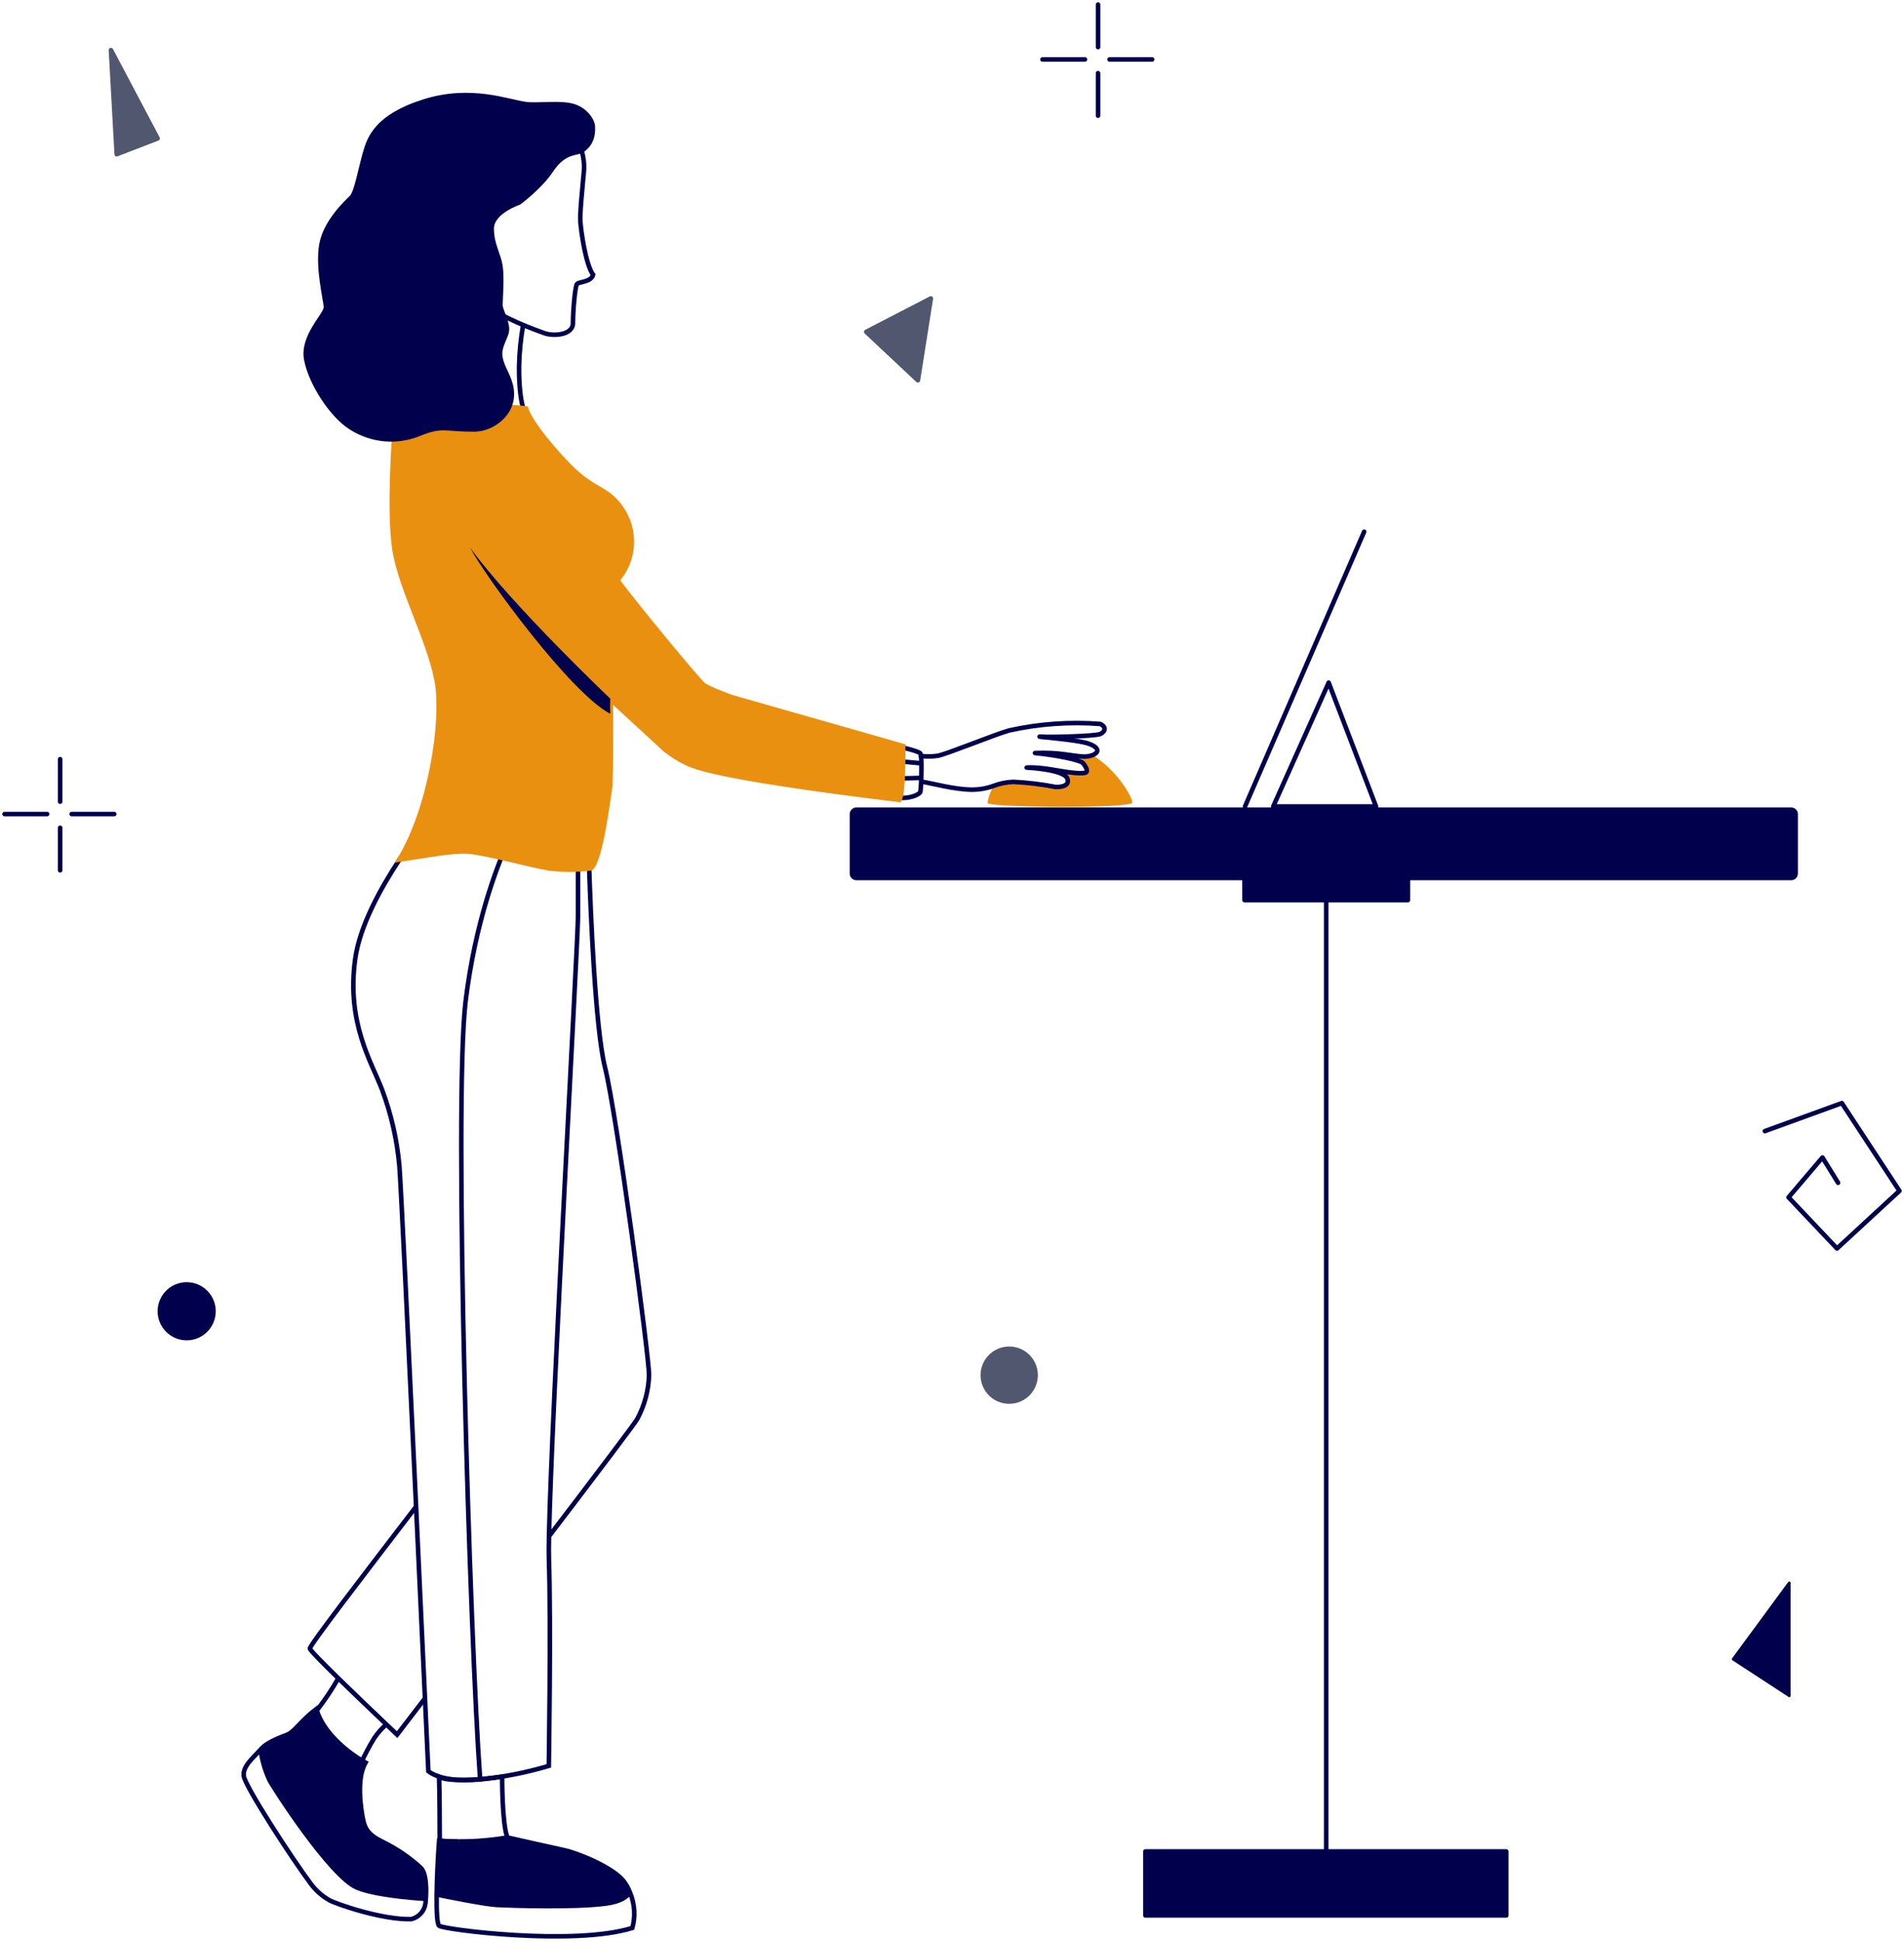 <svg width="418" height="426" viewBox="0 0 418 426" fill="none" xmlns="http://www.w3.org/2000/svg">
<path d="M241.062 10.335V1" stroke="#00004D" stroke-linecap="round" stroke-linejoin="round"/>
<path d="M241.062 25.396V16.061" stroke="#00004D" stroke-linecap="round" stroke-linejoin="round"/>
<path d="M238.195 13.048H228.859" stroke="#00004D" stroke-linecap="round" stroke-linejoin="round"/>
<path d="M252.932 13.048H243.597" stroke="#00004D" stroke-linecap="round" stroke-linejoin="round"/>
<path d="M13.202 175.963V166.628" stroke="#00004D" stroke-linecap="round" stroke-linejoin="round"/>
<path d="M13.202 191.023V181.688" stroke="#00004D" stroke-linecap="round" stroke-linejoin="round"/>
<path d="M10.335 178.675H1" stroke="#00004D" stroke-linecap="round" stroke-linejoin="round"/>
<path d="M25.073 178.675H15.738" stroke="#00004D" stroke-linecap="round" stroke-linejoin="round"/>
<path d="M34.602 30.382L25.62 33.849L24.36 11L34.602 30.382Z" fill="#51576F" stroke="#51576F" stroke-linejoin="round"/>
<path d="M40.983 294.187C37.459 294.187 34.602 291.329 34.602 287.805C34.602 284.28 37.459 281.423 40.983 281.423C44.508 281.423 47.365 284.28 47.365 287.805C47.365 291.329 44.508 294.187 40.983 294.187Z" fill="#00004D"/>
<path d="M221.56 307.621C218.361 307.621 215.769 305.029 215.769 301.83C215.769 298.632 218.361 296.039 221.56 296.039C224.758 296.039 227.351 298.632 227.351 301.83C227.351 305.029 224.758 307.621 221.56 307.621Z" fill="#51576F" stroke="#51576F" stroke-miterlimit="10"/>
<path d="M204.353 65.509L201.516 83.473L190.171 72.837L204.353 65.509Z" fill="#51576F" stroke="#51576F" stroke-linejoin="round"/>
<path d="M387.455 248.265L404.355 242.119L417 261.381L403.291 274.028L392.653 262.801L400.1 254.057L403.528 259.611" stroke="#00004D" stroke-linecap="round" stroke-linejoin="round"/>
<path d="M392.812 347.422L380.502 364.164L392.812 372.2V347.422Z" fill="#00004D" stroke="#00004D" stroke-width="0.6" stroke-linejoin="round"/>
<path d="M69.537 375.444C69.494 375.334 69.458 375.219 69.427 375.104C66.067 377.659 64.653 380.098 63.077 380.732C61.5 381.366 58.662 382.308 57.243 383.962C57.177 384.041 57.109 384.12 57.032 384.2L57.037 384.205C57.348 386.455 57.989 388.646 58.94 390.709C59.481 391.941 72.326 411.965 78.265 414.477C82.127 416.111 90.223 416.776 93.472 416.983C93.602 415.349 93.755 411.332 92.384 409.967C89.863 407.663 87.024 405.734 83.954 404.239C80.8 402.715 80.09 401.297 79.697 399.324C79.304 397.352 78.125 390.501 80.252 386.88C80.252 386.88 79.964 386.727 79.48 386.434C77.345 385.136 71.388 381.109 69.537 375.444Z" fill="#00004D"/>
<path d="M93.473 416.979C93.603 415.345 93.756 411.328 92.385 409.963C89.864 407.659 87.025 405.73 83.954 404.235C80.8 402.711 80.091 401.293 79.698 399.32C79.305 397.348 78.126 390.497 80.253 386.876C80.253 386.876 79.965 386.723 79.481 386.43C77.348 385.137 71.391 381.11 69.541 375.445C69.497 375.334 69.461 375.22 69.43 375.105C66.07 377.659 64.656 380.098 63.08 380.733C61.503 381.367 58.665 382.309 57.246 383.963C57.18 384.042 57.112 384.121 57.036 384.2C55.593 385.802 53.278 387.656 53.508 389.775C53.746 392.003 64.043 407.863 68.218 413.442C69.309 414.921 70.699 416.156 72.297 417.066C73.571 417.818 83.723 421.389 90.26 421.23C91.089 421.042 91.839 420.6 92.404 419.965C92.97 419.33 93.323 418.534 93.414 417.689C93.414 417.689 93.444 417.415 93.473 416.979Z" stroke="#00004D" stroke-miterlimit="10"/>
<path d="M93.473 416.979C90.223 416.773 82.128 416.107 78.266 414.473C72.327 411.961 59.479 391.937 58.94 390.705C57.99 388.642 57.349 386.451 57.038 384.201" stroke="#00004D" stroke-width="0.605" stroke-miterlimit="10"/>
<path d="M74.273 368.365C72.862 370.833 71.28 373.198 69.537 375.444C69.245 375.823 69.072 376.038 69.072 376.038" stroke="#00004D" stroke-miterlimit="10"/>
<path d="M84.817 378.488C83.779 379.393 82.867 380.432 82.104 381.579C81.107 383.199 79.995 385.38 79.478 386.429C79.281 386.813 79.171 387.048 79.171 387.048" stroke="#00004D" stroke-miterlimit="10"/>
<path d="M95.864 416.031H95.87C98.352 416.539 106.491 418.178 109.088 418.312C112.161 418.47 126.184 418.94 133.119 417.995C136.249 417.568 137.711 416.548 138.367 415.555H138.372C138.009 414.544 137.485 413.599 136.819 412.756C134.313 409.751 126.855 406.732 123.899 406.098C121.105 405.503 111.399 403.304 111.399 403.304C111.394 403.304 111.389 403.306 111.384 403.309C109.267 404.219 104.387 404.296 100.797 404.21H100.74C99.494 404.21 98.214 404.166 96.944 404.051C96.88 404.051 96.816 404.046 96.752 404.037C96.725 404.038 96.699 404.036 96.673 404.032C96.587 404.027 96.539 404.023 96.539 404.023V404.018C96.492 404.017 96.446 404.014 96.4 404.008C96.152 407.322 95.903 412.124 95.864 416.031Z" fill="#00004D"/>
<path d="M96.674 404.034C96.588 404.029 96.54 404.024 96.54 404.024V404.019C96.54 403.737 96.52 392.943 96.401 390.024C99.593 391.563 110.238 389.957 110.238 389.957C110.238 389.957 110.199 400.348 111.397 403.305" stroke="#00004D" stroke-miterlimit="10"/>
<path d="M100.739 404.211C99.023 404.168 97.604 404.092 96.943 404.053C96.871 404.048 96.804 404.043 96.751 404.039" stroke="#00004D" stroke-miterlimit="10"/>
<path d="M111.384 403.31C109.266 404.221 104.386 404.298 100.796 404.211" stroke="#00004D" stroke-miterlimit="10"/>
<path d="M96.54 404.019C96.494 404.019 96.448 404.016 96.402 404.01C96.152 407.322 95.903 412.124 95.864 416.031C95.826 419.518 95.955 422.293 96.402 422.683C97.346 423.512 125.95 427.174 138.828 423.158C139.514 420.643 139.354 417.972 138.372 415.557C138.009 414.546 137.485 413.601 136.819 412.758C134.313 409.753 126.855 406.734 123.899 406.099C121.105 405.505 111.399 403.305 111.399 403.305" stroke="#00004D" stroke-miterlimit="10"/>
<path d="M96.753 404.039C96.726 404.039 96.7 404.038 96.674 404.034C96.629 404.034 96.584 404.029 96.54 404.02" stroke="#00004D" stroke-miterlimit="10"/>
<path d="M100.739 404.211C99.493 404.211 98.213 404.168 96.943 404.053C96.879 404.053 96.815 404.048 96.751 404.039" stroke="#00004D" stroke-miterlimit="10"/>
<path d="M100.795 404.211H100.739" stroke="#00004D" stroke-miterlimit="10"/>
<path d="M111.384 403.31C107.884 403.89 104.343 404.191 100.795 404.211" stroke="#00004D" stroke-miterlimit="10"/>
<path d="M111.398 403.305C111.393 403.306 111.388 403.308 111.383 403.31" stroke="#00004D" stroke-miterlimit="10"/>
<path d="M138.367 415.556C137.711 416.548 136.249 417.569 133.119 417.996C126.184 418.94 112.161 418.471 109.088 418.313C106.495 418.179 98.352 416.54 95.87 416.031" stroke="#00004D" stroke-width="0.605" stroke-miterlimit="10"/>
<path d="M91.347 330.665C91.339 330.673 91.339 330.673 91.347 330.681C79.909 345.607 67.916 361.19 68.043 361.824C67.9 362.023 70.738 364.908 74.273 368.364C77.872 371.883 82.2 375.997 84.815 378.486C86.242 379.834 87.162 380.706 87.185 380.729C87.185 380.729 89.563 377.638 93.297 372.763" stroke="#00004D" stroke-miterlimit="10"/>
<path d="M120.525 337.208C130.774 323.772 139.501 312.247 139.889 311.478C141.496 308.509 142.386 305.205 142.489 301.831C142.489 297.622 135.403 244.593 132.803 234.193C130.663 225.617 129.64 199.522 129.347 190.629C129.292 188.734 129.26 187.624 129.26 187.624L121.69 185.048C121.69 185.048 121.595 186.412 121.412 188.853V188.861C121.373 189.424 121.325 190.034 121.278 190.708" stroke="#00004D" stroke-miterlimit="10"/>
<path d="M83.872 239.155C85.863 244.477 87.137 250.04 87.661 255.698C87.93 258.298 89.722 295.973 91.347 330.668C91.339 330.676 91.339 330.676 91.347 330.684C92.084 346.545 92.789 361.788 93.297 372.766C93.677 381.026 93.955 386.876 94.042 388.77C96.539 390.641 100.922 390.934 105.409 390.57C110.517 390.053 115.565 389.055 120.485 387.589C120.485 387.589 120.984 356.152 120.509 342.209C120.469 341.139 120.477 339.435 120.525 337.208C121.056 310.384 126.89 206.989 126.89 201.1V190.938L126.652 190.85L121.412 188.861V188.853L111.393 185.048L94.985 178.81C92.376 181.971 89.939 185.271 87.685 188.694C83.523 194.988 78.95 203.295 77.967 210.556C76.072 224.496 81.51 233.009 83.872 239.155Z" stroke="#00004D" stroke-miterlimit="10"/>
<path d="M111.396 185.043C109.023 190.364 104.336 202.552 102.232 219.653C99.5 241.896 103.21 360.905 105.409 390.566" stroke="#00004D" stroke-miterlimit="10"/>
<path d="M216.865 176.318C218.014 177.174 245.155 177.499 248.492 176.318C249.19 176.072 245.852 169.477 239.876 165.736C239.122 166.015 238.314 166.118 237.514 166.037C235.144 165.878 232.369 165.054 227.225 165.284C232.131 165.76 237.276 166.838 237.807 167.543C238.338 168.249 238.695 168.867 238.576 169.35C238.457 169.834 236.626 169.897 231.957 169.073C227.288 168.249 225.394 168.478 225.394 168.478C225.394 168.478 233.55 168.851 234.319 170.88C235.088 172.909 231.775 172.735 231.775 172.735C228.714 172.139 225.615 171.763 222.501 171.609C220.995 171.655 219.507 171.955 218.101 172.497C217.118 174.439 216.722 176.009 216.865 176.318Z" fill="#EA9010"/>
<path d="M202.224 171.554C204.753 171.919 209.493 173.322 213.559 173.322C215.109 173.308 216.646 173.03 218.101 172.497C219.507 171.955 220.995 171.655 222.501 171.609C225.615 171.763 228.714 172.139 231.775 172.735C231.775 172.735 235.088 172.909 234.319 170.88C233.55 168.851 225.394 168.478 225.394 168.478C225.394 168.478 227.288 168.241 231.957 169.073C236.626 169.905 238.457 169.834 238.576 169.35C238.695 168.867 238.338 168.241 237.807 167.543C237.276 166.846 232.131 165.76 227.225 165.284C232.369 165.054 235.144 165.878 237.514 166.037C238.314 166.119 239.122 166.016 239.876 165.736C240.542 165.466 240.843 165.094 240.875 164.935C240.938 164.634 240.993 163.929 238.988 163.223C237.006 162.518 230.974 161.994 228.358 161.701" stroke="#00004D" stroke-linejoin="round"/>
<path d="M202.193 165.934C203.423 166.088 204.669 166.069 205.894 165.878C207.844 165.522 218.363 161.21 221.557 160.322C228.127 158.862 234.878 158.384 241.588 158.903C242.943 159.616 242.65 160.56 241.588 161.091C240.557 161.606 230.039 161.844 228.358 161.701C228.311 161.693 228.263 161.693 228.232 161.685" stroke="#00004D" stroke-linecap="round" stroke-linejoin="round"/>
<path d="M197.262 175.057C199.624 175.406 201.907 174.392 202.058 173.797C202.152 173.053 202.207 172.304 202.224 171.554C202.232 171.292 202.24 171.023 202.248 170.737C202.28 169.675 202.296 168.51 202.28 167.543C202.264 166.893 202.24 166.33 202.193 165.934C202.185 165.739 202.139 165.548 202.058 165.371C201.701 164.856 197.548 163.913 196.62 163.714" stroke="#00004D" stroke-miterlimit="10"/>
<path d="M202.248 170.738L200.829 170.777L197.262 170.864" stroke="#00004D" stroke-miterlimit="10"/>
<path d="M197.787 167.132L202.283 167.54" stroke="#00004D" stroke-miterlimit="10"/>
<path d="M126.657 30.68C127.914 32.904 128.438 35.469 128.153 38.008C127.757 42.498 127.262 46.832 127.432 48.88C127.602 50.928 128.547 57.941 130.202 60.305C129.806 61.959 127.051 61.801 126.657 62.353C126.263 62.904 125.79 68.025 125.79 70.862C125.79 73.699 121.299 73.777 119.566 73.147C117.832 72.516 110.111 69.837 105.7 66.292" stroke="#00004D" stroke-miterlimit="10"/>
<path d="M114.847 71.333C114.325 74.3 114.027 77.303 113.954 80.315C113.892 89.004 115.492 91.189 115.492 91.189" stroke="#00004D" stroke-miterlimit="10"/>
<path d="M137.056 112.579C133.68 106.828 130.794 108.207 125.002 102.297C119.21 96.388 115.903 91.425 115.49 89.652C113.541 89.298 92.266 87.998 91.086 89.652C89.906 91.306 86.595 95.207 86.595 95.207C86.595 95.207 85.295 111.87 86.595 120.498C87.895 129.125 94.395 140.825 95.931 149.688C97.468 158.552 94.395 177.697 87.659 188.687C94.04 187.742 99.122 186.679 102.786 186.915C106.449 187.151 116.261 189.869 120.395 190.579C123.494 190.977 126.631 190.977 129.731 190.579C131.858 188.924 133.512 175.333 133.868 173.324C134.223 171.315 134.105 153.587 134.105 153.587L146.041 164.577C147.434 165.678 148.94 166.629 150.532 167.414C152.305 168.122 154.905 170.368 197.45 175.568C198.395 174.15 198.277 163.75 198.277 163.75L160.578 152.995C160.578 152.995 155.732 151.223 154.554 150.395C153.375 149.568 139.072 132.196 135.53 127.35C137.282 125.349 138.369 122.853 138.643 120.208C138.916 117.562 138.362 114.896 137.056 112.579V112.579Z" fill="#EA9010" stroke="#EA9010" stroke-miterlimit="10"/>
<path d="M130.635 27.647C130.538 26.284 129.043 23.816 126.168 22.858C123.292 21.899 118.048 22.682 115.625 22.382C111.791 21.907 103.405 18.47 92.861 21.827C82.317 25.185 80.638 30.053 79.679 33.408C78.72 36.763 77.762 42.035 76.803 42.994C75.844 43.952 71.052 48.266 70.093 53.536C69.134 58.806 71.052 65.998 71.052 67.435C71.052 68.873 65.779 73.666 66.739 78.938C67.698 84.21 72.401 91.541 76.805 94.275C79.06 95.725 81.63 96.612 84.299 96.863C86.968 97.113 89.658 96.719 92.143 95.713C97.209 93.662 97.347 94.754 104.125 94.754C108.439 94.754 113.701 90.862 112.753 85.169C112.273 82.293 110.835 80.855 110.356 78.459C109.876 76.063 111.794 74.145 111.794 72.228C111.794 70.31 110.356 67.914 110.356 66.956C110.356 65.998 110.757 60.739 110.356 58.328C109.88 55.453 108.439 53.536 108.439 50.181C108.439 46.825 114.19 44.909 114.19 44.909C114.19 44.909 118.871 41.481 121.379 37.719C124.255 33.406 126.652 34.364 128.09 33.406C130.079 32.072 130.806 30.038 130.635 27.647Z" fill="#00004D"/>
<path d="M133.984 153.352C133.984 153.352 112.475 132.946 103.178 120.182C106.802 126.958 125.475 152.327 133.984 156.661C133.905 154.849 133.984 153.352 133.984 153.352Z" fill="#00004D"/>
<path d="M188.017 177.224H393.23C394.046 177.224 394.708 177.885 394.708 178.701V191.726C394.708 192.542 394.046 193.203 393.23 193.203H188.017C187.201 193.203 186.54 192.542 186.54 191.726V178.701C186.54 177.885 187.201 177.224 188.017 177.224Z" fill="#00004D"/>
<path d="M291.155 186.175V417.484" stroke="#00004D" stroke-miterlimit="10"/>
<path d="M273.226 189.823H309.082C309.363 189.823 309.59 190.051 309.59 190.331V197.557C309.59 197.838 309.363 198.065 309.082 198.065H273.226C272.946 198.065 272.718 197.838 272.718 197.557V190.331C272.718 190.051 272.946 189.823 273.226 189.823Z" fill="#00004D"/>
<path d="M251.422 405.875H330.715C330.967 405.875 331.171 406.079 331.171 406.332V420.455C331.171 420.707 330.967 420.912 330.715 420.912H251.422C251.17 420.912 250.966 420.707 250.966 420.455V406.332C250.966 406.079 251.17 405.875 251.422 405.875Z" fill="#00004D"/>
<path d="M291.694 149.831L302.094 177.011H279.522L291.694 149.831Z" stroke="#00004D" stroke-linejoin="round"/>
<path d="M299.484 116.701L273.327 177.012" stroke="#00004D" stroke-linecap="round" stroke-linejoin="round"/>
</svg>
